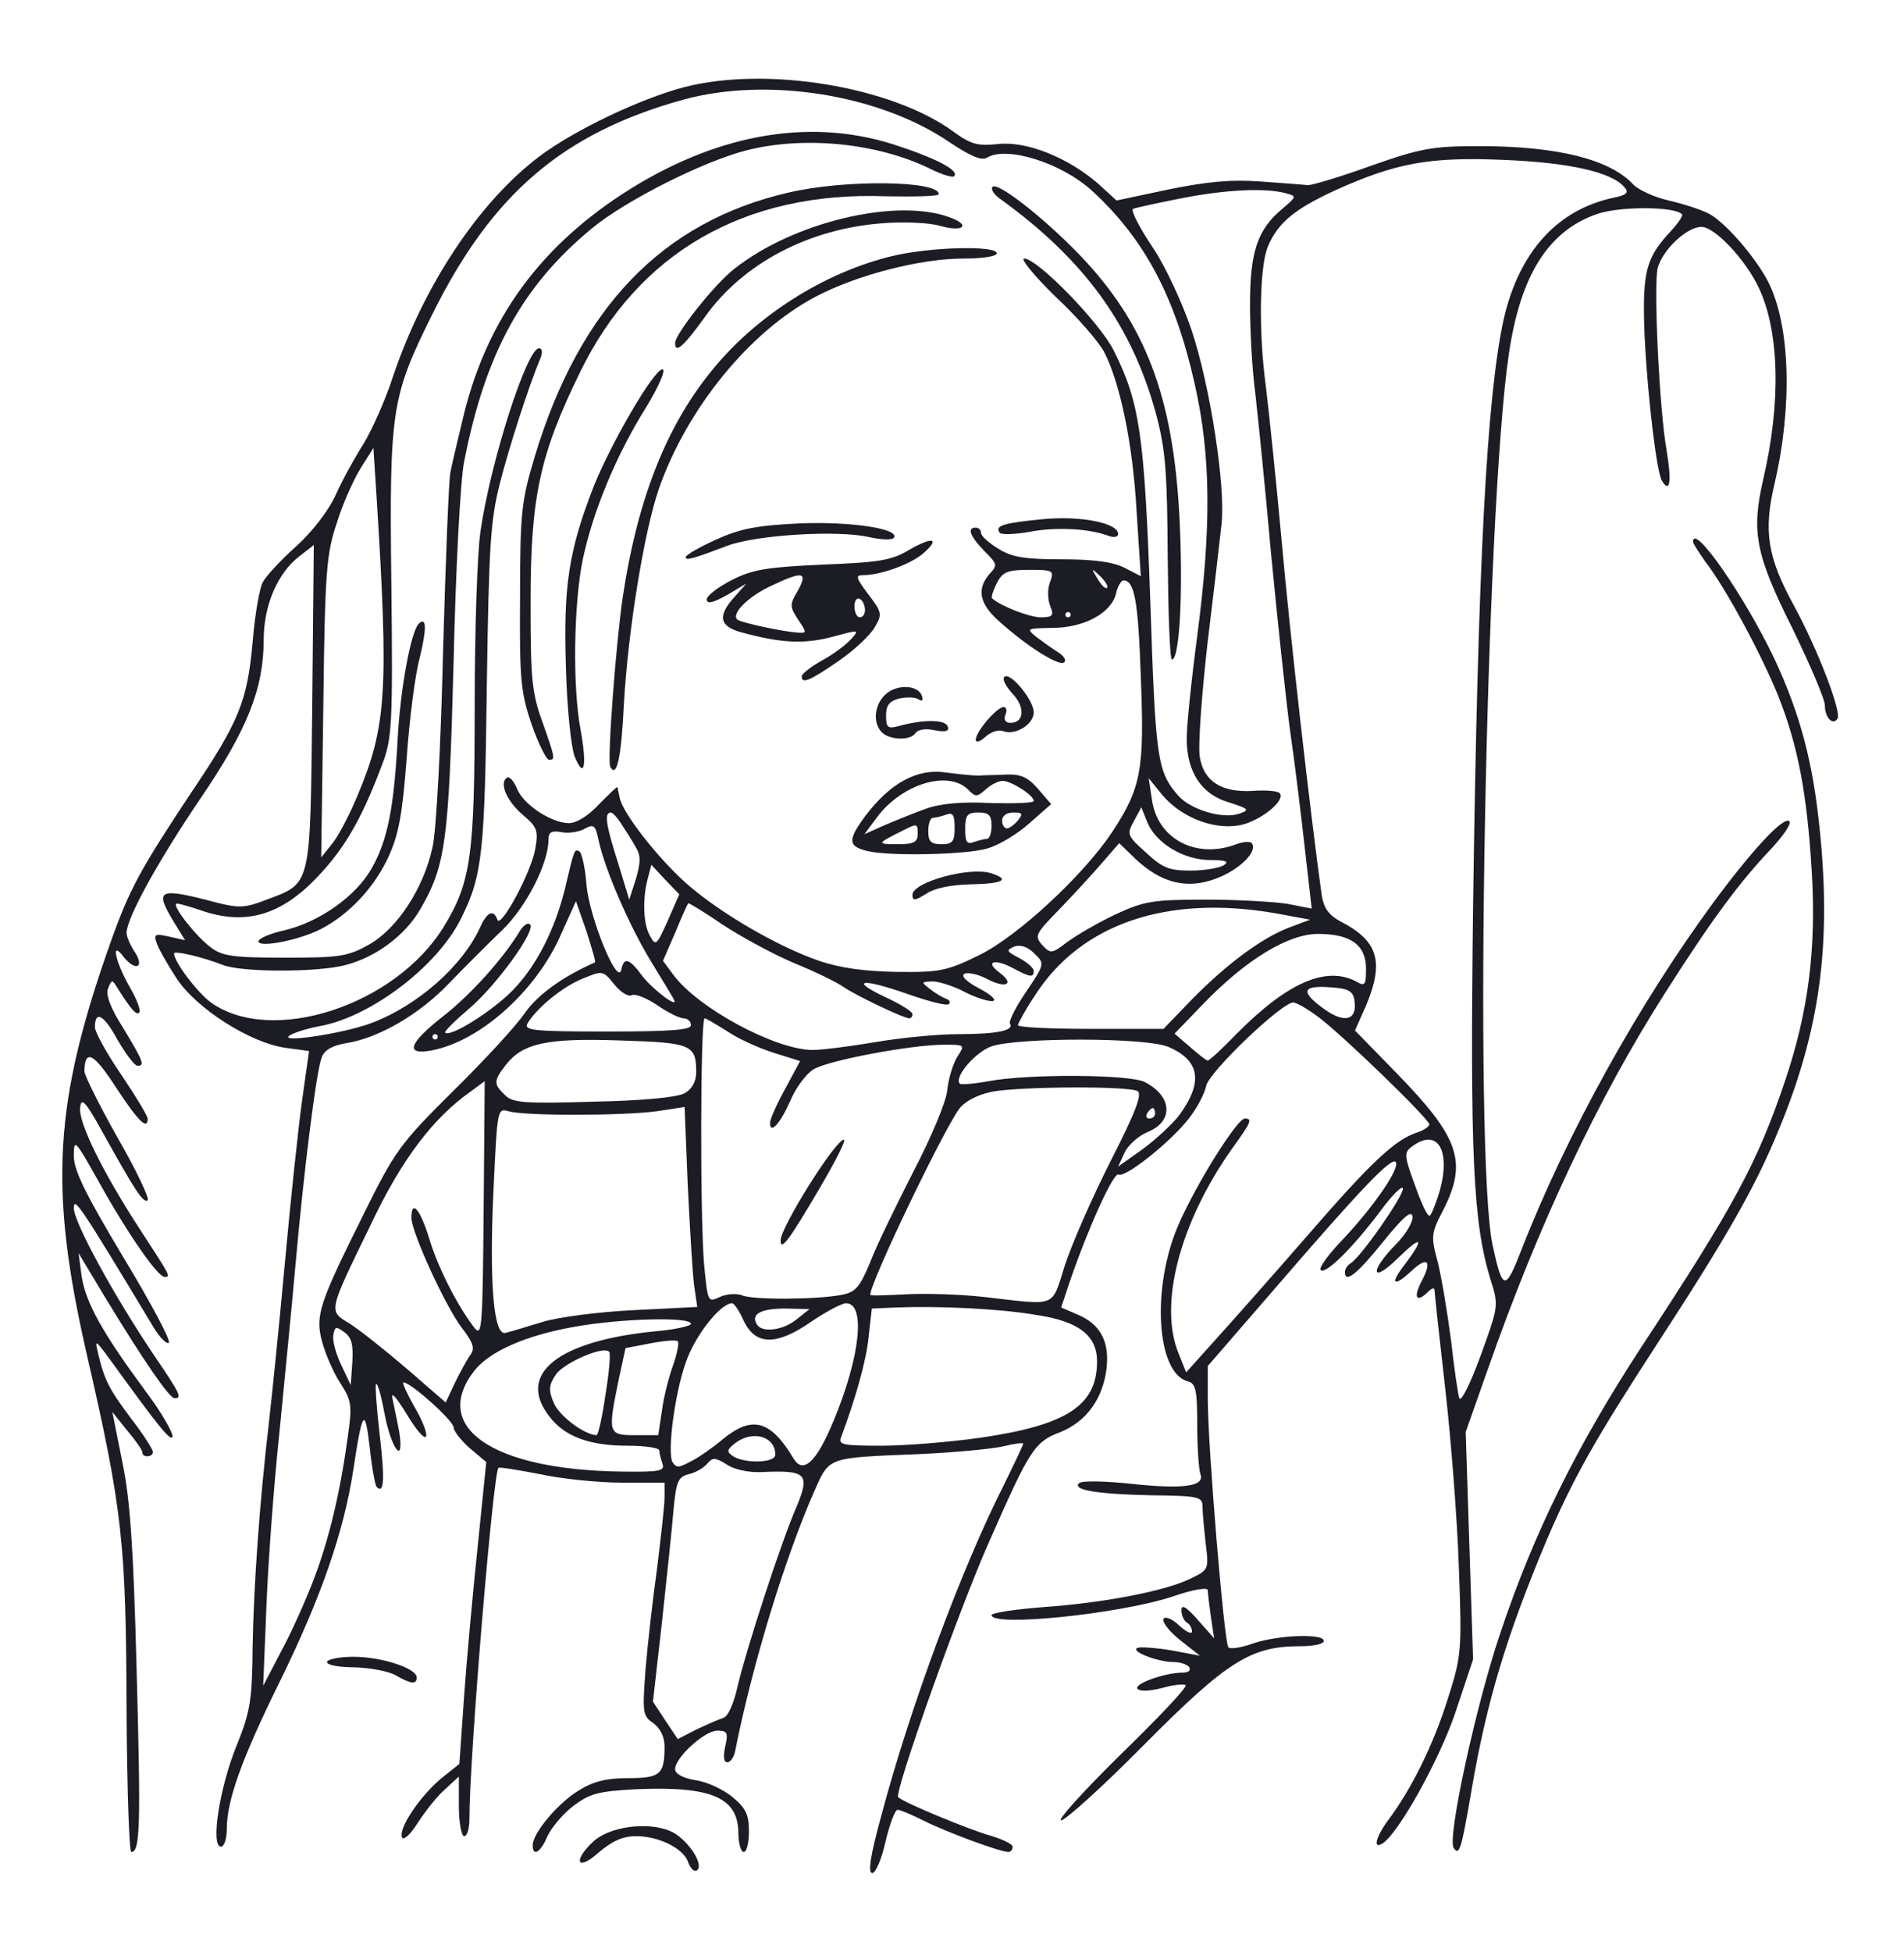 <?xml version="1.0" encoding="utf-8"?>
<!DOCTYPE svg PUBLIC "-//W3C//DTD SVG 1.0//EN" "http://www.w3.org/TR/2001/REC-SVG-20010904/DTD/svg10.dtd">
<svg version="1.0" xmlns="http://www.w3.org/2000/svg" width="361px" height="370px" viewBox="0 0 361 370" preserveAspectRatio="xMidYMid meet">
 <g fill="#1c1c24">
  <path d="M130.5 353 c-0.8 -2.6 -5.5 -5 -9.9 -5 -2.5 0 -4.5 0.9 -7.1 3.1 -4 3.6 -5 1.7 -1.1 -2 3 -2.9 10.3 -3.9 14.6 -2.1 3.2 1.3 6.7 6.5 5.1 7.5 -0.5 0.3 -1.2 -0.4 -1.6 -1.5z"/>
  <path d="M167.1 344.1 c5.4 -20.4 15.3 -47.1 23.4 -63 1.9 -3.9 3.5 -7.2 3.5 -7.5 0 -0.2 -1.7 0 -3.7 0.5 -2.1 0.5 -9.4 1.2 -16.3 1.5 -17.3 0.7 -16.7 0.5 -19.6 7 -5.5 12.5 -11.7 32.6 -15 49.2 -0.2 1.2 -0.9 2.2 -1.5 2.2 -0.7 0 -0.8 -1.1 -0.4 -3 0.6 -2.6 0.4 -3 -1.5 -3 -2.4 0 -8 5.1 -8 7.3 0 0.9 1.5 1.7 3.9 2.1 2.2 0.3 5.3 1.8 7 3.2 2.5 2.1 3.1 3.3 3.1 6.5 0 2.1 -0.4 3.9 -1 3.9 -0.5 0 -1 -1.6 -1 -3.5 0 -6.8 -5 -9 -19.3 -8.4 -7.3 0.4 -8.8 0.8 -11.9 3.1 -2 1.5 -4.2 4.1 -5 5.8 -1.3 3.1 -2.8 4 -2.8 1.7 0 -2.3 4.9 -8.1 8.8 -10.4 2.7 -1.7 5.3 -2.3 9.3 -2.3 6.1 0 6.9 -0.7 6.9 -6 0 -1.8 -0.8 -3.4 -2.1 -4.4 -2.1 -1.4 -2.1 -2 -1.5 -10.3 0.4 -4.8 1.4 -13.5 2.2 -19.2 0.7 -5.8 1.4 -11.7 1.4 -13.3 l0 -2.8 -8 0 c-4.5 0 -11.5 -0.7 -15.6 -1.6 -4.2 -0.8 -7.7 -1.4 -7.9 -1.2 -1 1.1 -5.5 54.7 -5.5 66.6 0 1.7 -0.4 3.2 -1 3.2 -0.5 0 -1 -2.6 -1 -5.7 l0 -5.6 -2.6 2.4 c-1.5 1.3 -3.8 4.2 -5.2 6.4 -1.4 2.2 -2.7 3.4 -3 2.7 -0.6 -1.8 3.4 -7.7 7.4 -11.1 l3.5 -2.8 0.9 -12.9 c0.5 -7.1 1.7 -20 2.6 -28.6 l1.6 -15.7 -3.1 -2.6 c-1.7 -1.5 -3.1 -3.3 -3.1 -4 0 -1.2 -8.1 -8.5 -9.5 -8.5 -0.3 0 0.6 2 2 4.5 1.5 2.5 2.5 5 2.3 5.7 -0.3 0.7 -1.9 -1.2 -3.7 -4.2 -1.9 -3.1 -3 -4.4 -2.7 -3 0.3 1.4 0.9 4.3 1.3 6.4 1 6.5 -1.5 3.3 -2.8 -3.5 -0.6 -3.3 -1.3 -5.8 -1.6 -5.6 -0.2 0.2 0.1 4.6 0.7 9.7 1 8.6 0.8 11.2 -0.6 9.8 -0.3 -0.4 -0.9 -3.7 -1.3 -7.5 -0.9 -7.7 -1.4 -7.1 -3.1 4.2 -1.8 11.8 -6.1 24.2 -13.9 40.1 -7.3 14.8 -10.1 22.6 -10.1 28.1 0 1.8 -0.5 3.3 -1.1 3.3 -2 0 -0.3 -11.1 2.9 -19 2.7 -6.7 3 -8.7 3.1 -19 0.2 -11.4 1.3 -27.2 3.1 -42.5 0.5 -4.4 1.9 -17.9 3 -30 1.1 -12.1 2.6 -26.1 3.3 -31.1 l1.3 -9.2 -4.4 -0.6 c-6.7 -0.9 -17.1 -7.5 -20.8 -13.3 -1.7 -2.6 -3.4 -5.6 -3.7 -6.6 -0.6 -1.6 -0.3 -1.8 2.3 -1.2 l3.1 0.7 -2.1 -3.4 c-3.8 -6.3 -3.1 -6.7 8.2 -3.7 4 1 5.3 1 9.1 -0.5 8.8 -3.3 8.5 -2 8.9 -36.7 l0.3 -30.6 -2.7 2.1 c-4.2 3.2 -6.8 9.4 -6.8 15.8 0 9.3 -3.1 17.1 -12.1 30.3 -7.8 11.5 -13.9 22.5 -13.9 25.3 0 0.7 0.7 2.4 1.6 3.7 1.9 3 0 3.6 -2.2 0.8 -2.4 -3.2 -1.6 0.8 1.1 5.6 1.4 2.4 2.3 4.7 1.9 5 -0.5 0.6 -1.5 -0.5 -4.1 -4.6 -1 -1.7 -1.1 -1.7 -1.8 0 -0.5 1.2 0.4 3.7 2.9 7.6 3.8 6.3 4.1 7.1 2.7 7.1 -0.6 0 -2.2 -2.2 -3.8 -4.9 -2.6 -4.8 -4.3 -5.7 -4.3 -2.4 0 0.9 2.2 4.9 5 9 2.7 4 5 7.8 5 8.3 0 2.3 -1.8 0.5 -6 -5.9 -4.2 -6.5 -5.9 -7.4 -6 -3.1 0 0.8 2.9 6.6 6.4 12.8 3.5 6.1 6 11.4 5.6 11.7 -0.9 0.5 -2.3 -1.7 -8.6 -13 -3.2 -5.8 -4 -6.6 -4.2 -4.6 -0.4 2.8 4.4 12.5 11.6 23.5 5.6 8.6 5.6 8.6 4.4 8.6 -1.3 0 -7 -8.2 -12.4 -17.9 -4.6 -8.2 -4.8 -8.4 -4.8 -5 0 2.7 2.2 7.2 9.4 19.2 5.2 8.6 9.1 15.9 8.6 16.2 -0.4 0.3 -1.7 -1 -2.8 -2.8 -14.2 -23.6 -15.2 -25 -15.2 -22.7 0 2.6 7.5 16.4 15.1 27.7 5.1 7.5 5.5 8.3 4 8.3 -1 0 -6 -7.3 -13.4 -19.5 l-4.8 -8 0.6 4.5 c0.8 5 4 10.7 12.2 21.8 3 4 5.2 7.9 5 8.5 -0.3 1 -2.7 -2 -11.6 -14.3 -3 -4.1 -3.2 -4.3 -2.5 -1.5 1.2 5.1 2.1 6.8 6.3 12.4 2.3 3 4.1 5.8 4.1 6.3 0 1 -2 1.1 -2 0.1 0 -0.5 -1.3 -2.3 -2.9 -4.2 l-2.8 -3.5 1.9 9.5 c1.5 7.2 2.1 16.3 2.7 39.2 0.8 29.5 0.7 34.7 -1 34.7 -0.4 0 -0.8 -11.7 -0.9 -25.9 -0.1 -32.9 -0.7 -38.7 -7.7 -69.1 -7 -30.9 -6.1 -47.1 4.7 -77.5 3.6 -10.1 5.6 -13.7 15.2 -28.2 9.2 -13.6 10.7 -17.5 11.7 -28.6 0.4 -5 1.3 -10.2 1.9 -11.3 0.6 -1.2 3.5 -4.3 6.3 -6.8 3.1 -2.8 6.2 -6.8 7.6 -9.9 1.3 -2.9 3.7 -7.2 5.3 -9.7 1.5 -2.5 4 -8 5.4 -12.3 5.8 -17.4 16.3 -33.3 27.8 -42 6.6 -5 19.2 -11 27.6 -13.2 15.6 -4 39.2 -0.1 50.9 8.4 3.4 2.5 4.7 2.8 8.5 2.4 5.4 -0.6 13.2 2.5 19 7.5 l3.5 3.2 9.9 -2.1 c7.4 -1.5 11.8 -1.9 17.4 -1.5 4.1 0.3 8.2 0.6 9 0.7 0.8 0 6.2 -1.6 12 -3.7 9.4 -3.3 11.6 -3.7 20.5 -3.7 14.8 0 24.8 2.5 29.2 7.3 1 1 4 2.4 6.7 3 2.6 0.6 6.1 1.7 7.6 2.5 3.1 1.6 8.9 8.3 11.3 13 4.1 8.2 4.6 23.3 1.2 38 -2.2 9.2 -1.4 14.1 3.7 23.4 4.4 8.1 9 20 8.2 21.3 -0.9 1.4 -2.4 -0.2 -2.4 -2.5 0 -1.2 -2.8 -7.7 -6.1 -14.5 -7 -14 -7.9 -18.3 -5.6 -28.3 3.4 -14.5 3.1 -28 -0.8 -36.3 -2.6 -5.5 -8.4 -11.6 -10.9 -11.6 -2.8 0 -7.4 4.4 -8.3 7.8 -0.8 3.2 0.3 26.8 1.7 34.6 1 6 0.6 8.2 -0.9 5.7 -1.2 -1.9 -3.3 -21.7 -3.4 -31.5 -0.1 -8.6 0.8 -11.2 5.1 -15.8 1.4 -1.5 2.4 -3 2.1 -3.2 -1.5 -1.5 -11.6 -1.5 -15.9 -0.1 -9.3 3.1 -14.7 11.5 -16.9 26.5 -4.4 29.2 -6.7 152 -3.1 169 1.9 8.7 2.4 8.8 5.5 0.8 8.6 -22 22.2 -46.5 36.4 -65.8 7.3 -9.9 13.1 -16.1 14.3 -15.4 0.6 0.4 -1 2.7 -3.4 5.3 -5.9 6.2 -11.2 13.3 -20.1 27.3 -12.7 19.9 -24 43.9 -33.6 71.3 l-4.2 11.9 0.7 21.6 0.7 21.5 -3.3 9.9 c-3 9 -10.9 23.2 -13.9 25 -1.9 1.2 -1.2 -1.4 1.3 -4.7 4.3 -5.8 8.4 -14.1 11.1 -22.7 2.6 -8.2 2.7 -9 2.1 -25 -0.3 -9.1 -1.5 -24.4 -2.6 -34 -1.1 -9.6 -2 -17.9 -2 -18.4 0 -0.6 -0.5 -0.5 -1.2 0.2 -2.2 2.2 -2.9 1.2 -1.3 -1.9 2.1 -3.9 1.2 -4.9 -1.8 -2.1 -3.5 3.3 -4.3 2.6 -1.3 -1.2 3.8 -5.1 3.2 -5.6 -1.4 -1.1 -5 4.9 -5.4 2.5 -0.4 -2.6 2 -2 3.4 -4.4 3.2 -5.4 -0.2 -1.2 -1.8 0.2 -5.6 4.9 -4.9 6.1 -7.2 7.9 -7.2 5.7 0 -0.6 0.5 -1.3 1.1 -1.7 1.9 -1.1 9.9 -12.6 9.9 -14.1 0 -0.8 -2 1.1 -4.4 4.4 -5.3 7 -10.3 11.9 -11.2 11 -0.4 -0.4 1.5 -3 4.3 -5.9 6 -6.4 10.9 -13.6 9.9 -14.6 -0.9 -0.8 -6.5 5 -23.3 24.5 l-12.3 14.2 0 6.3 c0 8.8 3.1 46.1 3.9 47 0.3 0.4 2.4 0.1 4.6 -0.7 4.6 -1.6 13.5 -2 13.5 -0.5 0 0.6 -2 1 -4.5 1 -9.3 0 -13.8 2.8 -29.4 18.5 -7.9 8 -15.1 14.5 -15.9 14.5 -0.8 0 4.3 -5.6 11.3 -12.5 7.1 -6.9 12.6 -12.7 12.3 -13.1 -0.3 -0.3 -2.3 -0.1 -4.4 0.5 -2.3 0.6 -4.2 0.7 -4.7 0.2 -0.9 -0.9 5.1 -3.1 8.6 -3.1 1 0 1.5 -0.4 1.2 -1 -0.3 -0.5 -1.7 -1 -3 -1 -3 0 -8.4 -2.1 -6.8 -2.7 0.6 -0.2 3.5 0 6.5 0.5 l5.3 1 -3.8 -3 c-2 -1.6 -3.4 -3.4 -3.1 -4 0.3 -0.5 1.7 0 3 1.3 1.3 1.2 2.4 1.7 2.4 1.1 0 -0.6 -0.4 -1.4 -1 -1.7 -0.5 -0.3 -1 -1.4 -1 -2.3 0 -1.2 0.9 -0.7 3.1 1.8 l3.1 3.5 -0.6 -4 c-0.3 -2.2 -0.6 -4.5 -0.6 -5.1 0 -0.6 -2.7 -0.2 -6.7 1.2 -10.1 3.3 -34.3 5.8 -34.3 3.5 0 -0.4 4.4 -1.1 9.7 -1.5 11.4 -0.8 23.1 -3 28 -5.4 3.5 -1.7 3.5 -1.7 2.9 -6.7 -0.3 -2.7 -0.6 -5.9 -0.6 -7 0 -1.8 -0.7 -2 -9.5 -2.1 -10.3 -0.2 -15.3 -1 -13.9 -2.3 0.5 -0.5 4.9 -0.4 9.7 0.1 10.1 1.1 14.2 0.5 13.3 -1.8 -0.3 -0.9 -0.6 -5.1 -0.6 -9.4 0 -6.7 -0.3 -7.8 -1.8 -8.2 -6 -1.6 -6.9 -18 -1.7 -29.8 3.4 -7.8 11.1 -20 12.5 -20 1.5 0 1.3 0.6 -2.4 5.7 -9.9 14 -14 29.6 -10.1 38.9 l1.4 3.5 5.3 -5.9 c2.9 -3.2 10.8 -12.1 17.5 -19.8 12.3 -14.2 16.9 -18.5 21.1 -19.8 1.2 -0.4 2.2 -1.1 2.2 -1.5 0 -1 -16.5 -17 -21.1 -20.4 -2 -1.5 -4.1 -2.7 -4.7 -2.7 -2.2 0 -16 13.2 -16.5 15.8 -0.3 1.5 -1.8 4.3 -3.3 6.2 -3.5 4.5 -12.1 11.3 -13.3 10.6 -0.9 -0.6 -5.6 9.7 -9.2 20.1 l-1.7 5.1 3 1.3 c4.4 1.8 6.2 5.1 5.6 10.3 -0.7 5.7 -3.8 10 -8.7 12 -5 1.9 -5.8 3.2 -13.6 20.9 -5.7 12.8 -18 47.5 -17.2 48.3 0.9 1 13.8 6.3 17.5 7.3 2.3 0.7 4.2 1.6 4.2 2.1 0 0.6 -0.4 1 -0.8 1 -1.6 0 -11.8 -3.8 -16 -5.9 -2.2 -1.1 -4.5 -2.1 -5 -2.1 -0.5 0 -1.5 2.7 -2.3 6 -0.7 3.3 -1.9 6 -2.5 6 -0.9 0 -0.4 -3.2 1.7 -10.9z m-30 -18.5 c0.9 -0.2 2 -2.6 2.8 -6.2 1.6 -6.8 8.2 -27.2 11.2 -34 2.5 -6.1 1.8 -6.8 -6.8 -6.4 -2.4 0.1 -5.2 -0.5 -6.6 -1.5 -2.1 -1.3 -2.6 -1.3 -3.6 -0.1 -0.7 0.8 -2.2 1.7 -3.5 2 -2 0.5 -2.4 1.3 -2.9 6.8 -0.3 3.5 -1.3 13.1 -2.2 21.3 l-1.7 15 2.3 3.5 2.4 3.6 3.5 -1.8 c1.9 -0.9 4.2 -1.9 5.1 -2.2z m-77.6 -26.3 c2.9 -7.6 5 -16.5 6.4 -26.7 0.9 -6.3 0.8 -7.1 -1.4 -10.5 -1.3 -2 -2.8 -5.5 -3.4 -7.7 -1.4 -5.1 -0.6 -7.3 7.9 -24.4 5.8 -11.7 6.8 -13.2 16.8 -23.1 5.9 -5.8 12.1 -12.5 13.7 -14.9 2.5 -3.5 7 -6.8 13.3 -9.6 0.2 -0.1 -0.6 -2.7 -1.6 -5.9 l-2 -5.7 -3.2 7.1 c-5 10.7 -15.8 20 -24.9 21.3 -4.3 0.6 -3.3 -1.7 2.8 -6.5 5.3 -4.1 11.5 -11 14.7 -16.3 0.7 -1.1 1.5 -1.6 1.9 -1.2 1.2 1.1 -6.4 11.6 -11.6 16 -2.7 2.3 -4.7 4.3 -4.5 4.5 0.9 1 9 -4.1 12.8 -8 4.5 -4.6 8 -11.5 9.9 -19.2 1.8 -7.6 1.8 -7.7 2.8 -7.1 0.4 0.3 1.1 3.2 1.3 6.4 0.6 6.2 5.9 19.2 6.6 16 0.5 -2.5 1.5 -2.2 4 1.2 2 2.6 7.2 6.5 5.9 4.3 -0.2 -0.4 -2.2 -3.7 -4.4 -7.3 -4.1 -6.8 -8.6 -17.2 -9.8 -22.7 -0.6 -2.9 -0.9 -3.2 -2.7 -2.2 -1.1 0.6 -3.1 0.9 -4.4 0.6 -1.8 -0.3 -2.4 0 -2.4 1.4 0 4.5 -4.2 12.8 -8.8 17.2 -2.6 2.5 -7.1 7 -10 10 -5.6 5.9 -13.3 10.4 -19.5 11.4 -2.6 0.4 -4.2 1.3 -4.7 2.7 -1 2.4 -3.4 21.5 -5 39.6 -0.6 6.9 -2 21 -3 31.3 -1.1 10.3 -2.2 25.4 -2.5 33.5 l-0.6 14.7 3.5 -6.7 c2 -3.7 4.7 -9.8 6.1 -13.5z m66.1 -21.9 c-0.3 -0.9 -0.6 -2 -0.6 -2.5 0 -0.5 -2.7 -0.9 -6 -0.9 -7.2 0 -11.9 -1.7 -14.8 -5.5 -6.4 -8.1 1.6 -14.4 20.2 -16.2 3.6 -0.3 6.6 -1 6.6 -1.4 0 -1.4 -13.6 -1 -22.3 0.6 -9 1.6 -15.8 4.6 -18.7 8.2 -8.5 10.8 3.4 18.9 27.9 19.2 7.2 0.1 8.2 -0.1 7.7 -1.5z m5.7 -0.6 c1.2 -0.6 3.8 -2.4 5.7 -4 5.6 -4.6 9.1 -3.7 13.5 3.7 1.8 2.9 4.3 0.6 7.5 -7.1 5.1 -12.2 6.2 -22.4 2.4 -22.4 -0.8 0 -3.8 1.6 -6.6 3.5 -6.6 4.6 -10.6 4.5 -12.8 -0.2 -0.8 -1.8 -1.8 -3.3 -2.2 -3.3 -2.2 0 -7.1 6.2 -8.8 11.3 -2.1 5.9 -3.5 17 -2.5 18.8 0.8 1.2 1.2 1.1 3.8 -0.3z m15.7 -1.1 c0 -3.5 -4.3 -4.7 -7.6 -2.2 -1.6 1.3 -1.7 1.6 -0.4 2.5 2.2 1.4 8 1.3 8 -0.3z m38.8 -3.2 c16.5 -2.4 22.2 -6.1 22.2 -14.5 0 -4.9 -3.5 -7.6 -11.6 -8.8 -7.1 -1.2 -18.4 -1.7 -26.5 -1.4 l-4.6 0.2 -0.6 5.3 c-0.4 4.4 -2.5 11.8 -5.2 19 -0.6 1.5 0.1 1.7 7.6 1.7 4.6 0 13 -0.7 18.7 -1.5z m-71 -8.2 c0.7 -4.2 1 -7.8 0.7 -8.1 -1.1 -1.2 -8.6 2.1 -10.1 4.3 -1.4 2.1 -1.4 3 -0.4 5.4 1 2.4 5.7 6 8.1 6.1 0.3 0 1.1 -3.4 1.7 -7.7z m10.7 3.1 c0.3 -2.5 1.3 -6.4 2.1 -8.6 0.8 -2.3 1.2 -4.3 0.9 -4.6 -0.3 -0.3 -2.6 -0.1 -5.2 0.4 l-4.7 0.9 -1.3 6 c-2.1 10.2 -2 10.5 3.1 10.5 l4.4 0 0.7 -4.6z m-36.4 -10.5 c1 -1.3 0.7 -2.3 -1.5 -5.2 -3.1 -4 -9.6 -18.2 -9.6 -20.9 0 -3.6 1.7 -1.6 3.4 4 1.7 5.6 5.3 12.6 8.5 16.8 1.5 1.9 1.6 0.2 1.8 -22.3 l0.2 -24.4 -2.7 2 c-7.1 5 -13.1 12.9 -18.9 25.2 -8.2 16.8 -8 16.3 -4.1 18.7 1.8 1.1 6.7 5 10.8 8.5 l7.5 6.5 1.7 -3.6 c1 -2.1 2.3 -4.4 2.9 -5.3z m193.5 -14.4 c-3.3 -10.8 -3.9 -23.5 -3.3 -71 0.9 -65 2.6 -96.4 5.8 -111 2.9 -12.7 10.1 -20.7 20.7 -23 2.6 -0.5 3.1 -1 2.2 -2 -2.4 -2.9 -10.5 -4.7 -23 -5.2 -14 -0.6 -20.4 0.6 -31.9 5.8 -7.6 3.5 -10.8 6.1 -12.7 10.6 -1.6 3.8 -1.8 16.1 -0.4 26.5 0.5 4 1.9 17.2 3 29.3 1.6 18 5.4 51.3 7.6 67.2 0.4 2.4 1.3 3.7 3.5 4.9 7.2 3.7 8.4 7.6 4.9 16 l-2.1 4.7 7.9 8.1 c11.9 12.2 13.5 16.8 8.8 26 -2.3 4.4 -2.3 5 -1 9.8 0.7 2.8 1.8 9.4 2.5 14.7 0.6 5.3 1.3 10.3 1.6 11.1 0.3 0.8 2.1 -2.8 4 -8 3.4 -9.4 3.5 -9.5 1.9 -14.5z m-217.3 10 c-1.6 -1.2 -1.8 -1.1 -2.1 0.5 -0.2 1.1 0.5 3.6 1.5 5.7 l1.8 3.8 0.3 -4.3 c0.2 -3.3 -0.1 -4.7 -1.5 -5.7z m37.7 -2 c3 -0.9 10.8 -1.9 17.3 -2.2 l11.9 -0.6 -0.6 -4.1 c-0.3 -2.3 -0.8 -10.8 -1.2 -18.9 l-0.6 -14.9 -5.2 0.8 c-6.6 0.9 -25.5 0.9 -28.2 0 -2.1 -0.6 -2.1 -0.3 -2.8 14.2 -0.9 18.5 0 28.6 2.3 27.8 0.9 -0.2 4.1 -1.2 7.1 -2.1z m48.1 -0.5 l2.4 -1.9 -4.7 -0.1 c-4.6 0 -6.5 1.1 -5.3 3 1 1.7 5.1 1.1 7.6 -1z m-10.4 -4.5 c2.1 0.9 14.4 0.8 18.9 -0.1 2.6 -0.5 3.4 -1.4 5.4 -6.2 1.2 -3.2 5 -10.9 8.2 -17.2 3.4 -6.5 6.2 -13.2 6.4 -15.4 0.2 -2.1 1.1 -5 1.9 -6.3 1.5 -2.3 1.5 -2.3 -2.6 -2.3 -6.1 0 -22.1 3 -24.7 4.7 -1.3 0.8 -3.3 3.4 -4.3 5.8 -2 4.5 -3.9 6.6 -3.9 4.3 0 -0.7 1.3 -3.6 2.9 -6.5 l2.8 -5.2 -5.1 -1.6 c-2.8 -0.9 -6.8 -2.7 -8.8 -4.1 -2.1 -1.3 -3.9 -2.4 -4.2 -2.4 -0.8 0 -0.9 37.2 -0.1 46.7 0.7 7.1 0.7 7.2 3 6.1 1.3 -0.6 3.2 -0.7 4.2 -0.3z m61.2 -5.7 c1.3 -4 5.2 -12.9 8.7 -19.8 4.6 -9 6 -12.6 5.1 -13.2 -1.6 -1 -22.1 -0.9 -27.6 0.1 -2.8 0.6 -5.1 1.8 -6.2 3.2 -3.1 4.2 -16.9 32.9 -16.9 35.3 0 0.2 3 0.1 6.8 -0.1 3.7 -0.2 10.3 0 14.7 0.5 14.1 1.6 12.8 2.2 15.4 -6z m71.1 -14.2 c2.1 -7.7 -0.5 -11.9 -5.3 -8.3 -1.5 1.1 -1.5 1.7 0.6 7.4 1.2 3.4 2.4 6 2.8 5.7 0.3 -0.2 1.2 -2.4 1.9 -4.8z m-49.6 -14 c4.8 -6.4 4.2 -10.6 -1.9 -13.2 -4.3 -1.8 -28.4 -1.8 -33.5 -0.1 -3.1 1.1 -7.2 5.9 -6 7.1 0.3 0.2 2.8 0 5.5 -0.5 7.5 -1.4 26.9 -1.3 29.6 0.2 5.2 2.7 5.4 7.4 0.6 9.4 -1.8 0.7 -3.9 2.6 -4.5 4 l-1.2 2.6 4.5 -3.2 c2.5 -1.8 5.6 -4.7 6.9 -6.3z m-4.4 -0.6 c0 -0.5 -0.2 -1 -0.4 -1 -0.3 0 -0.8 0.5 -1.1 1 -0.3 0.6 -0.1 1 0.4 1 0.6 0 1.1 -0.4 1.1 -1z m-89.2 -3.8 c1.4 -0.8 2.2 -2.2 2.2 -4 0 -5.2 -0.9 -5.6 -14.3 -6 -13.9 -0.5 -18.5 0.5 -21.7 4.5 -2.4 3.1 -2.5 3.7 -0.3 5.8 1.4 1.5 3.6 1.7 16.7 1.3 9.5 -0.2 15.9 -0.8 17.4 -1.6z m104.7 -11.3 c9.5 -9.6 16.9 -12.9 22.6 -9.9 1.7 1 1.9 0.7 1.9 -2.4 0 -4.5 -2.9 -6.6 -9.1 -6.6 -5.6 0 -13.6 4.8 -21.8 13.3 l-5.4 5.6 2.9 2.5 c1.6 1.4 3.1 2.6 3.4 2.6 0.3 0 2.8 -2.3 5.5 -5.1z m-68.5 1.6 c4.7 -0.8 11.7 -1.5 15.7 -1.5 7.4 0 10.6 -0.7 9.8 -2 -0.3 -0.4 1.1 -3.2 3.1 -6.1 3.5 -5.2 3.5 -5.3 1.5 -7.2 -1.3 -1.3 -2.6 -1.7 -3.8 -1.3 -1.6 0.7 -1.5 0.9 1 2.2 1.5 0.8 2.7 1.9 2.7 2.4 0 1.3 -0.6 1.3 -4.1 -0.6 -3.5 -1.8 -5.2 -1.1 -2.3 1 2.9 2.2 1 3 -2.5 1.1 -1.8 -0.9 -3.7 -1.3 -4.3 -0.9 -0.6 0.4 0.5 1.5 2.8 2.7 2.1 1.1 3.4 2.2 2.7 2.4 -0.6 0.2 -3 -0.5 -5.2 -1.6 -2.2 -1.2 -5.1 -2.1 -6.3 -2.1 -2.2 0.1 -2.2 0.1 -0.4 1.5 1 0.8 2.4 1.6 3 1.8 0.6 0.2 0.9 0.7 0.5 1 -0.3 0.4 -3.8 -0.5 -7.8 -1.9 -8.8 -3.1 -11.2 -2.7 -4.2 0.6 2.8 1.3 5.1 2.7 5.1 3.2 0 0.4 -0.2 0.8 -0.6 0.8 -1 0 -9.9 -4.2 -12.4 -5.9 -1.4 -1 -5.6 -3 -9.5 -4.6 -3.8 -1.6 -9.9 -4.9 -13.4 -7.2 -3.5 -2.4 -6.5 -4.2 -6.6 -4.1 -0.2 0.2 -1.3 2.7 -2.5 5.6 l-2.3 5.3 2 2.7 c4.7 6.3 19.2 14.1 26.3 14.2 1.9 0 7.3 -0.7 12 -1.5z m-95.6 -3.6 c8.8 -3.3 17.4 -10.9 20.7 -18.3 1.3 -2.8 2.5 -3.3 3.2 -1.3 0.6 1.8 6.5 -9.1 7.2 -13.5 0.6 -3.4 0.3 -4.1 -2.3 -6.3 -3.1 -2.6 -4.6 -6.1 -3.1 -7.1 0.5 -0.3 1.3 0.6 1.9 2 1.1 3 6.5 6.6 9.9 6.6 1.4 0 3.7 -1.4 5.7 -3.6 1.9 -1.9 3.4 -3.4 3.5 -3.2 0 0.2 0.2 1.1 0.4 2 0.5 2.8 7.1 11.3 12.6 16.2 6.2 5.5 17.3 12 25.2 14.7 4.1 1.4 8.8 2 14.8 2.1 8.1 0.1 9.5 -0.2 15.6 -3.2 7.3 -3.6 19.6 -15 25.1 -23.2 5.6 -8.5 6.2 -11.9 5.5 -29.5 -0.5 -14.5 -1.2 -18.3 -3.3 -18.3 -0.4 0 -1.1 1.1 -1.4 2.5 -0.9 3.7 -6.1 6.5 -12.1 6.5 -4.9 0.1 -5 0.1 -2.9 1.8 1.2 0.9 3 2.2 4 2.8 1.1 0.7 1.6 1.5 1.2 1.9 -0.9 0.9 -6.8 -2.8 -12.2 -7.6 -3.9 -3.4 -4.5 -6.2 -2 -9.1 1.6 -1.7 1.5 -1.9 -1 -4.4 -2.7 -2.8 -3.3 -4.4 -1.6 -4.4 0.6 0 1 0.5 1 1 0 0.6 1.5 1.9 3.3 3 2.5 1.6 5 2 12 2 6.1 0 9.7 0.5 11.9 1.6 l3.1 1.6 -0.8 -12.3 c-0.7 -12.7 -3.1 -24.2 -6.1 -30.1 -0.9 -1.8 -5 -6.6 -9.2 -10.5 -4.1 -4 -6.8 -7.3 -6 -7.3 2.5 0 14.4 12.2 17 17.5 4.9 9.8 5.8 16 6.9 47.5 1 30 1.3 32.2 5.3 36.8 2.4 2.7 8.5 4.5 11.6 3.4 2 -0.7 1.8 -0.9 -1.9 -2.1 -5.3 -1.5 -8.1 -5.8 -8.1 -12.1 0 -2.5 0.9 -11.2 2 -19.5 2.7 -20.7 2.6 -34.2 -0.5 -47.8 -3.7 -16.5 -9.5 -27.4 -19.4 -36.5 -5.9 -5.4 -16.3 -8.6 -20 -6.3 -1 0.6 -3.1 -0.3 -7 -2.9 -13.3 -9.1 -34.6 -12.5 -50.6 -8.1 -22.7 6.3 -36.2 17.8 -47.5 40.6 -7.8 15.7 -8.2 18 -7.8 51.3 0.3 26 0.1 29.2 -1.6 33.7 -3.6 9.7 -6.7 15.4 -11.4 20.6 -7.4 8.3 -14.4 10.5 -23.2 7.4 -2.4 -0.8 -4.5 -1.4 -4.6 -1.2 -0.6 0.6 3.8 6.2 6.5 8.2 2.2 1.7 4.2 2 14.1 2 10.4 0 11.9 -0.2 16 -2.5 5.3 -3 10.3 -10.6 12 -18.4 0.7 -2.8 1.6 -19.5 2 -37.1 0.5 -17.6 1.1 -32.9 1.4 -34 0.2 -1.1 1.2 -5.4 2.2 -9.5 4.2 -18.4 13.9 -32.4 30.2 -43.1 17.3 -11.3 35.1 -14.7 51.4 -9.6 8.1 2.6 12.8 5 11.7 6.1 -0.3 0.3 -2.3 -0.3 -4.5 -1.4 -10 -4.9 -23.9 -6.3 -34.9 -3.5 -8.2 2.1 -22.9 9.5 -29.3 14.8 -13.2 10.9 -20.2 23.7 -24.2 44.2 -0.7 3.3 -1.6 20.4 -2 38 -0.9 34.1 -1.5 38.5 -6.3 46.8 -2.9 5 -8.4 9.1 -14.2 10.6 -5.2 1.4 -19.6 1.4 -23.2 0 -3.8 -1.5 -9.3 -2.8 -9.3 -2.2 0 1.6 4.5 7.5 7 9.3 11.5 8.2 34.9 0.6 44.1 -14.3 5.2 -8.5 5.9 -13.4 5.9 -42 0 -14.2 0.5 -29.1 1.1 -33 1.9 -13.2 8.8 -34.7 11.1 -34.7 0.6 0 0.7 0.8 0.3 1.8 -2.2 5.2 -5.9 16.7 -7.7 23.7 -1.8 7.1 -2.1 11.6 -2.5 38.5 -0.4 31.6 -0.8 35.9 -4.9 44.1 -4.5 9.1 -17.2 18.7 -26.9 20.4 -2.2 0.4 -4.7 1.2 -5.5 1.7 -2.6 1.6 10.1 -0.3 15.4 -2.3z m12.6 2.6 c0 -0.3 -0.2 -0.5 -0.5 -0.5 -0.3 0 -0.5 0.2 -0.5 0.5 0 0.3 0.2 0.5 0.5 0.5 0.3 0 0.5 -0.2 0.5 -0.5z m48 -2.2 c0 -0.7 -0.6 -1.3 -1.4 -1.3 -0.7 0 -3 -1.1 -5 -2.5 -2.1 -1.4 -4.2 -2.2 -4.8 -1.9 -0.6 0.4 -2.1 -0.5 -3.3 -2 -2.2 -2.7 -2.2 -2.7 -6.1 -1.1 -3.9 1.6 -8.8 5.7 -10.4 8.5 -0.7 1.3 1.3 1.5 15.1 1.5 12.1 0 15.9 -0.3 15.9 -1.2z m95 -4.9 c6.7 -6.8 13.2 -11.6 18.4 -13.6 l4 -1.5 -6.5 -1.2 c-20.7 -3.6 -37 2 -45.7 15.6 -1.8 2.7 -3.2 5.3 -3.2 5.6 0 0.4 6.2 0.7 13.8 0.7 l13.8 0 5.4 -5.6z m30.8 0.2 c-0.2 -1.6 -1.1 -2.2 -3.6 -2.4 -6.1 -0.6 -6.9 0.5 -2.6 3.7 4.2 3.2 6.8 2.6 6.2 -1.3z m-45.3 -16.3 c5.4 -2.5 7.1 -2.8 17 -2.8 6.1 0 13.1 0.4 15.6 0.8 l4.6 0.9 -1.3 -11.4 c-0.7 -6.2 -1.9 -16.2 -2.8 -22.3 -0.8 -6 -2.4 -21.1 -3.6 -33.5 -1.1 -12.4 -2.5 -26.1 -3 -30.5 -0.6 -4.4 -1 -11.9 -1 -16.8 0 -9.9 1.4 -14.2 6.1 -18.1 2.8 -2.4 2.8 -2.4 0.6 -3 -3.8 -1 -11.2 -0.7 -19.8 1 -4.6 0.9 -8.7 1.8 -9.1 2 -0.4 0.3 1.2 3.5 3.7 7.2 2.5 3.7 5.7 10.7 7.4 15.7 3.6 10.8 6.5 29.8 5.7 36.9 -0.3 2.8 -1.5 13.1 -2.7 22.9 -1.1 9.9 -1.8 19.4 -1.4 21.3 0.8 4.5 4.1 6.6 9.9 6.3 2.5 -0.2 4.8 0 5.2 0.4 1.2 1.2 -2.8 4.7 -6.7 5.9 -5 1.4 -11.7 -1 -15.5 -5.5 l-2.6 -3.2 0.6 4 c1 7.5 8.4 11.4 16 8.5 1.4 -0.5 2.8 -0.6 3 -0.1 1 1.6 -2.5 5 -6.8 6.6 -5.5 2.1 -10.4 0.9 -15.3 -3.7 l-3.1 -3 -3.3 3.8 c-1.9 2.2 -5.5 6.1 -8.1 8.8 -4.5 4.6 -4.7 5 -3.2 6.7 1.6 1.7 1.8 1.7 4.8 -0.6 1.8 -1.3 5.9 -3.7 9.1 -5.2z m-85.4 -6.6 l-2.6 -2.8 -0.6 2.3 c-1.1 3.8 -1 8.8 0.3 11.1 1.1 2.1 1.3 1.9 3.4 -2.8 l2.2 -5 -2.7 -2.8z m-5.6 -6.2 c-0.6 -1.1 -1.8 -3 -2.6 -4.2 -0.8 -1.3 -1.7 -2.3 -2.1 -2.3 -1.3 0 -0.9 2.4 1.4 9.6 l2.1 6.9 1.3 -4 c0.9 -3.2 0.9 -4.4 -0.1 -6z m111.5 3.5 c1.1 -0.7 0.5 -1 -2.5 -1 -5 0 -10.2 -3.1 -11.9 -7 l-1.2 -3 -1.4 2.6 c-1.4 2.5 -1.3 2.8 2.3 6 3.1 2.9 4.4 3.4 8.4 3.4 2.7 0 5.5 -0.5 6.3 -1z m-164.1 -13.5 c5.4 -12.9 5.8 -19.8 3.5 -56.3 l-0.6 -9.3 -2.4 3.8 c-1.3 2.1 -3.4 6.7 -4.5 10.3 -2 5.9 -2.3 9 -2.6 35 l-0.4 28.5 2 -2.5 c1.2 -1.4 3.4 -5.6 5 -9.5z m131.2 -35.7 c-0.5 -1.3 -0.5 -3.3 0 -4.5 0.8 -2.2 0.6 -2.3 -4 -2.3 -4.1 0 -5 0.4 -6.1 2.5 -0.7 1.4 -1.1 2.7 -0.9 2.9 1.7 1.5 6.9 3.5 9.1 3.6 2.4 0 2.7 -0.3 1.9 -2.2z m3.9 1.7 c0 -0.3 -0.2 -0.5 -0.5 -0.5 -0.3 0 -0.5 0.2 -0.5 0.5 0 0.3 0.2 0.5 0.5 0.5 0.3 0 0.5 -0.2 0.5 -0.5z m5.6 -7.3 c-1.7 -1.6 -1.8 -1.6 -0.5 0.5 0.7 1.2 1.5 2 1.8 1.7 0.3 -0.2 -0.3 -1.2 -1.3 -2.2z"/>
  <path d="M148 235.1 c0 -2.5 10.4 -19.1 12 -19.1 0.5 0 -1.6 4.1 -4.6 9.2 -5.8 9.9 -7.4 12 -7.4 9.9z"/>
  <path d="M49 178.4 c0 -0.5 2.2 -1.5 5 -2.1 6.6 -1.6 13.4 -6.4 16.4 -11.6 3.1 -5.4 4.3 -11.6 5 -24.7 0.5 -9.4 2.5 -20.3 4 -21.8 1.5 -1.4 1.5 1 0.2 6.4 -0.9 3.2 -2 11.9 -2.5 19.2 -0.8 10.5 -1.5 14.3 -3.4 18.5 -2.7 5.9 -7.5 11 -12.9 13.8 -4.1 2.1 -11.8 3.6 -11.8 2.3z"/>
  <path d="M173 169.6 c0 -2.4 10.8 -5.4 14.9 -4.1 3.8 1.2 2.2 2 -3.8 2.1 -3.8 0.1 -6.9 0.7 -8.5 1.8 -2.1 1.3 -2.6 1.4 -2.6 0.2z"/>
  <path d="M164.5 161.3 c-3.8 -0.9 -3.8 -2.1 -0.4 -6.7 4.7 -6.2 9.8 -9 15.2 -8.2 2.3 0.3 5.1 0.6 6.2 0.6 1.1 -0.1 3.5 -0.1 5.4 -0.2 2.6 -0.1 4 0.5 5.9 2.7 l2.5 2.9 -4.1 3.6 c-2.2 2 -5.8 4.2 -8 4.8 -3.8 1.2 -18.6 1.5 -22.7 0.5z m9.5 -3.3 c0 -2 -0.1 -2 -3.2 -0.4 -4.6 2.3 -4.6 2.4 -0.5 2.4 3 0 3.7 -0.4 3.7 -2z m7 -1.1 c0 -2.4 -0.3 -3 -1.6 -2.5 -0.9 0.3 -2 0.6 -2.5 0.6 -0.5 0 -0.9 1.1 -0.9 2.5 0 2 0.5 2.5 2.5 2.5 2.1 0 2.5 -0.5 2.5 -3.1z m6.1 2.1 c0.5 0 0.9 -1.1 0.9 -2.5 0 -2 -0.5 -2.5 -2.5 -2.5 -2.1 0 -2.5 0.5 -2.5 3.1 0 2.4 0.3 3 1.6 2.5 0.9 -0.3 2 -0.6 2.5 -0.6z m-11.6 -5.7 c2.7 -1 6.8 -1.4 12.3 -1.1 4.5 0.1 8.2 0 8.2 -0.4 0 -1.1 -4.3 -3.8 -5.9 -3.8 -0.8 0 -2.2 0.7 -3.2 1.6 -1.7 1.5 -1.9 1.5 -3.4 0 -3.8 -3.7 -12.6 -1 -17.3 5.4 l-2.3 3.1 3.8 -1.7 c2.1 -0.9 5.6 -2.3 7.8 -3.1z m17.5 2.2 c1 -1.3 0.9 -1.5 -0.9 -1.5 -1.2 0 -2.1 0.6 -2.1 1.5 0 0.8 0.4 1.5 0.9 1.5 0.5 0 1.4 -0.7 2.1 -1.5z"/>
  <path d="M109 143.5 c-0.7 -1.7 -1.5 -9.1 -1.7 -17 -0.5 -15.4 0.5 -22.1 5.3 -34.4 3.4 -8.4 11.4 -22.1 13 -22.1 0.7 0 -0.6 3.1 -3.1 7.2 -5.7 9.1 -10.1 19.8 -12 28.8 -1.7 8.3 -2 24.1 -0.4 32.4 1.2 6.7 0.7 9.4 -1.1 5.1z"/>
  <path d="M115.7 145.3 c-0.6 -1.2 1.1 -23.6 2.4 -32.3 2.7 -17.9 8 -31.7 16.4 -42.2 8.4 -10.7 21.7 -19.2 34.8 -22.3 7.1 -1.7 19.7 -2 19.7 -0.5 0 0.6 -2.8 1 -6.3 1 -8.2 0 -20.2 3.1 -28 7.2 -12.6 6.6 -24.5 21.3 -29.8 36.5 -2.8 8.2 -5.8 26.7 -6.6 40.6 -0.5 10.5 -1.4 14.3 -2.6 12z"/>
  <path d="M100.8 137.3 c-2.1 -6.2 -2.3 -8.5 -2.2 -24.3 0 -16 0.3 -18.2 2.8 -26.5 8.5 -28.2 24.2 -44.5 48.1 -50 10.6 -2.5 28.5 -2.3 28.5 0.3 0 0.4 -4.5 0.5 -10 0.4 -26.8 -1 -47 10.7 -58 33.3 -7.7 15.7 -9.4 23.8 -9.4 43.5 0 14.5 0.2 17.2 2.2 22.7 2.5 7.1 2.5 7.3 1.3 7.3 -0.5 0 -2 -3 -3.3 -6.7z"/>
  <path d="M185 140.2 c0 -1.5 4 -6.2 5.3 -6.2 0.5 0 0.7 0.7 0.3 1.5 -0.3 0.9 0 1.5 1 1.5 2.6 0 2.8 -3 0.4 -5.5 -1.3 -1.4 -2 -2.8 -1.6 -3.2 1.1 -1.1 5.6 4.4 5.6 6.7 0 2.3 -3.5 4.4 -5.7 3.6 -0.9 -0.4 -2.4 0.1 -3.4 1 -1.1 1 -1.9 1.2 -1.9 0.6z"/>
  <path d="M167.2 138.8 c-1.8 -1.8 -1.4 -5.3 0.7 -7.2 2.2 -2 6.2 -1.8 6.9 0.3 0.3 0.9 0 1.1 -0.7 0.6 -0.7 -0.4 -2.3 -0.4 -3.7 -0.1 -1.8 0.5 -2.4 1.3 -2.4 3.2 0 2.4 0.3 2.6 2.8 1.9 4.6 -1.2 8.5 -1.1 8.9 0.2 0.3 0.9 -0.4 1.1 -2.5 0.7 -1.7 -0.4 -3.2 -0.1 -3.6 0.5 -0.9 1.5 -4.9 1.4 -6.4 -0.1z"/>
  <path d="M152 128.2 c0 -0.5 1.7 -1.8 3.8 -3 2.1 -1.1 4.6 -3 5.5 -4 1.7 -1.9 1.7 -1.9 -3.5 -0.5 -5.3 1.4 -9.7 1.2 -17 -0.8 -4.4 -1.1 -4.9 -3.1 -1.5 -6.8 l2.2 -2.5 -3.7 2.2 c-2.7 1.5 -3.8 1.7 -3.8 0.8 0 -0.7 2.1 -2.3 4.8 -3.7 4 -2 6.6 -2.4 17.2 -2.9 10.7 -0.4 13.1 -0.8 16.4 -2.8 4.5 -2.6 6 -2.2 2.5 0.8 -2.4 2 -8 4 -11.2 4 -1.6 0 -1.4 0.5 0.9 3.6 2.6 3.4 2.7 3.8 1.3 6.2 -0.8 1.5 -3.9 4.4 -6.8 6.4 -5.5 3.8 -7.1 4.5 -7.1 3z m-0.7 -10.8 c-1.6 -2.5 -1.6 -2.8 0 -5.5 1.9 -3.5 0.9 -3.7 -4.8 -1 -4.7 2.1 -8.1 5.6 -6.6 6.6 1.1 0.6 8.4 2.2 11.4 2.4 1.7 0.1 1.7 0 0 -2.5z m12.7 -1.8 c0 -0.8 -0.4 -1.8 -1 -2.1 -0.5 -0.3 -1 0.3 -1 1.4 0 1.2 0.5 2.1 1 2.1 0.6 0 1 -0.6 1 -1.4z"/>
  <path d="M221.4 105.8 c-0.1 -16.5 -0.4 -20.5 -2.2 -27.3 -4.6 -16.9 -13.6 -29.3 -29.7 -40.9 -1.1 -0.8 -1.7 -1.8 -1.3 -2.2 1.1 -1 11.1 7 17.8 14.3 11.8 12.9 16.7 26.8 17.7 49.9 0.6 13.6 -0.1 25.4 -1.5 25.4 -0.4 0 -0.7 -8.7 -0.8 -19.2z"/>
  <path d="M130 105.6 c0 -0.4 2.6 -1.9 5.7 -3.3 4.6 -2.1 7.7 -2.7 15.8 -3.1 9.8 -0.4 19.1 1 18 2.7 -0.3 0.5 -2.4 0.4 -4.7 -0.1 -6 -1.4 -21.4 -0.4 -26.8 1.6 -6.6 2.5 -8 2.9 -8 2.2z"/>
  <path d="M189.5 100.9 c-0.9 -1.3 0.9 -1.8 8.2 -2.5 7.1 -0.7 14.3 0.7 14.3 2.8 0 0.6 -0.8 0.7 -1.7 0.4 -3.6 -1.4 -10 -1.8 -15.1 -0.8 -2.9 0.5 -5.5 0.6 -5.7 0.1z"/>
  <path d="M128 65 c0 -1.7 7.6 -11.3 11.3 -14.1 11 -8.7 30.3 -13.4 40.5 -9.8 4.4 1.5 3 3 -1.6 1.7 -2 -0.6 -6.9 -0.8 -10.7 -0.5 -14.1 1 -26.6 7.6 -33.8 17.7 -4.1 5.7 -5.7 7.1 -5.7 5z"/>
  <path d="M275.6 350.2 c-1.2 -2 4.3 -27.3 8.9 -40.8 6.4 -19.1 14.5 -35.4 26.7 -54.1 17.7 -26.9 22 -34.9 27.3 -50.6 4.4 -13.1 5.9 -25 5 -39.7 -0.9 -14.7 -2.6 -23.6 -6.3 -33 -3.2 -7.9 -9.9 -20.4 -13.9 -25.6 -1.2 -1.7 -2.3 -3.4 -2.3 -3.7 0 -3.8 9.8 10.3 15.5 22.3 4.9 10.6 7.3 19.6 8.6 33 2.1 21.3 -0.1 37.4 -7.8 56 -4.4 10.8 -9.8 20.3 -23.3 41 -11.5 17.7 -15.7 25.1 -20.8 37 -7.5 17.9 -11.3 30.3 -14.2 47.3 -1.9 11.1 -2.3 12.6 -3.4 10.9z"/>
  <path d="M75 317.5 c-1.4 -0.8 -4.9 -1.4 -7.7 -1.5 -2.9 0 -5.3 -0.4 -5.3 -1 0 -0.5 2.3 -1 5 -1 5.4 0 12 2.2 12 3.9 0 1.4 -1 1.3 -4 -0.4z"/>
 </g>
 <g fill="#ffffff">
 </g>
</svg>